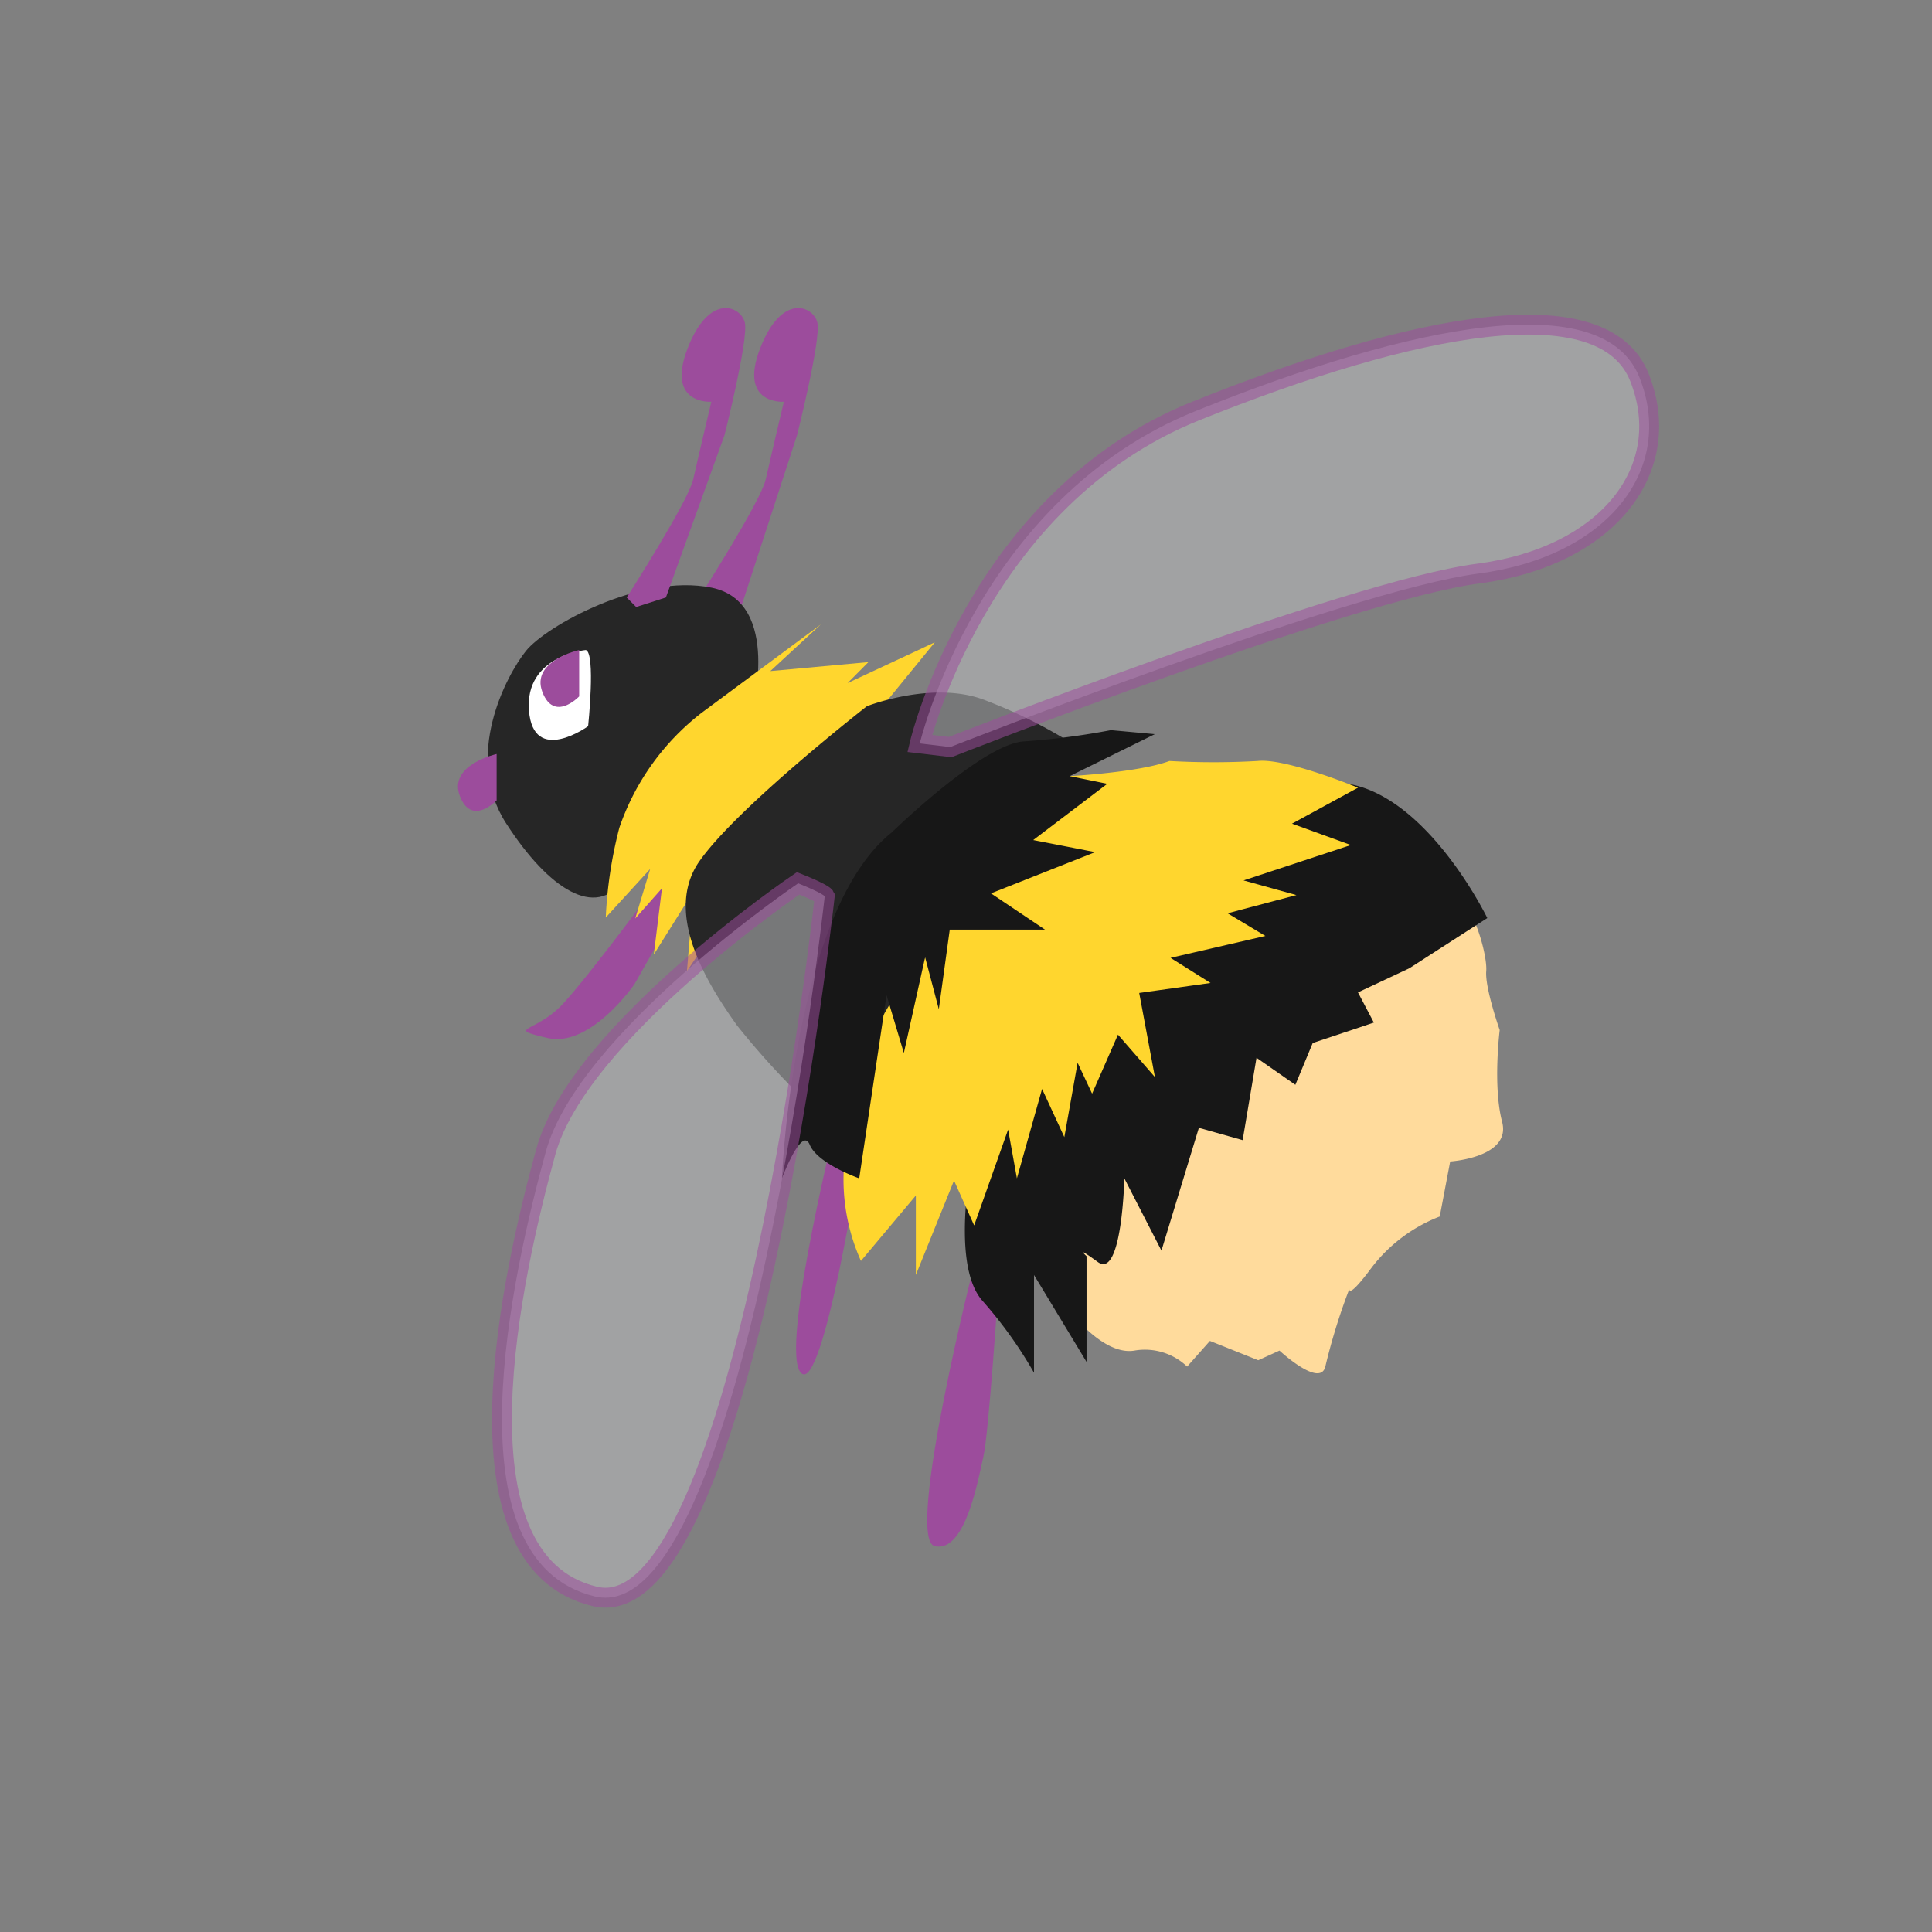 <svg id="word" xmlns="http://www.w3.org/2000/svg" viewBox="0 0 160 160"><rect x="0" y="0" width="160" height="160" fill="#808080" stroke="none"/><defs><style>.cls-1{fill:#9c4c9c;}.cls-2{fill:#ffdb9c;}.cls-3{fill:#171717;}.cls-4{fill:#262626;}.cls-5{fill:#ffd62e;}.cls-6{fill:#bfc0c2;stroke:#9c4c9c;stroke-miterlimit:10;stroke-width:1.645px;opacity:0.53;}.cls-7{fill:#fff;}</style></defs><path class="cls-1" d="M57.908,49.48s5.106-7.975,5.508-9.779,1.5-6.43,1.5-6.43-3.765.272-1.976-4.392,4.42-3.542,4.749-2.168-1.681,9.33-1.681,9.33L61.291,50.533H57.872Z"/><path class="cls-1" d="M54.436,73.154s-5.564,7.547-7.811,9.975-4.868,1.974-1.3,2.83S52.546,81.5,52.546,81.5l4.215-7.425Z"/><path class="cls-1" d="M69.562,91.645s-5.067,20.091-3.235,22.046S71.3,95.333,71.3,95.333Z"/><path class="cls-1" d="M80.793,104.232s-5.91,23.257-3.372,23.816,3.589-5.563,4.023-7.434S82.676,106.7,82.676,106.7Z"/><path class="cls-2" d="M88.267,108.164s2.951,4.138,5.676,3.688a5.07,5.07,0,0,1,4.37,1.324l1.888-2.126,4,1.6,1.761-.8s3.445,3.2,3.814,1.25a50.671,50.671,0,0,1,1.894-6.15c.507-1.479-.869,1.726,1.751-1.74a12.98,12.98,0,0,1,5.812-4.464l.865-4.557s5.08-.319,4.3-3.286-.2-7.6-.2-7.6-1.231-3.5-1.115-4.876-1.191-6.043-2.73-6.188-18.82,7.247-18.82,7.247L88.478,100.363Z"/><path class="cls-3" d="M80.793,94.365s-2.322,10.03.546,13.333a35.779,35.779,0,0,1,4.293,5.99v-8.1l4.35,7.2v-8.758s-1.064-.972.938.487,2.194-6.929,2.194-6.929l3.072,5.983,3.1-10.17,3.625,1.02,1.148-6.821,3.217,2.238,1.437-3.46,5.064-1.693-1.315-2.5,4.26-2,6.449-4.155s-6.2-12.8-14.259-11.058S86.15,86.627,86.15,86.627Z"/><path class="cls-4" d="M62.23,59.154s2.6-9.294-3.307-10.489-13.741,3.208-15.369,5.244-5.206,8.74-1.645,14.27,7.442,7.9,9.683,4.734S62.23,59.154,62.23,59.154Z"/><path class="cls-5" d="M58.124,59.017a20.371,20.371,0,0,0-6.834,9.537,35.875,35.875,0,0,0-1.123,7.433l3.677-4.021-1.236,4.1,2.213-2.5-.675,5.481,3.3-5.26-.557,6.637s5.377-7.826,4.9-8.582.966,1.18.966,1.18l2.639-3.51,1.621.459-.168-3.613,6.083-1.633-2.52-1.547,5.28-3.143L72.3,59.462l5.117-6.268L70.193,56.57l1.726-1.738-8.125.745,4.178-3.862Z"/><path class="cls-1" d="M41.128,62.444s-4.02.892-3.052,3.462,3.052.379,3.052.379Z"/><path class="cls-1" d="M51.9,49.48s5.106-7.975,5.509-9.779,1.5-6.43,1.5-6.43-3.764.272-1.976-4.392,4.421-3.542,4.749-2.168S60,36.041,60,36.041L55.147,49.48l-2.461.789Z"/><path class="cls-4" d="M71.792,58.486s5.572-2.2,9.875-.465a41.356,41.356,0,0,1,6.538,3.19L68.126,92.505a66.823,66.823,0,0,1-7.088-7.58c-2.141-3.02-6.221-9.132-3.129-13.581S71.792,58.486,71.792,58.486Z"/><path class="cls-5" d="M96.847,63.022a64.588,64.588,0,0,0,7.3,0c2.337-.26,8.318,2.21,8.318,2.21l-5.467,2.981,4.877,1.769-8.889,2.931,4.377,1.214-5.7,1.508,3.131,1.876-7.853,1.815,3.309,2.078-5.905.828,1.3,6.965-3.06-3.511-2.142,4.885-1.2-2.555-1.1,6.156L86.3,90.179l-2.084,7.406-.728-4.038-2.813,7.937-1.668-3.718-3.16,7.818V99.008L71.3,104.425a16.462,16.462,0,0,1-1.4-7.933c.253-4.805,2.034-11.119,4.374-14.165S88.582,64.276,88.582,64.276,94.324,63.971,96.847,63.022Z"/><path class="cls-6" d="M76.17,61.569S80.976,41.3,99.018,34.041s33.771-10.339,36.76-2.769S133.166,46.1,122.424,47.5,78.693,61.869,78.693,61.869Z"/><path class="cls-7" d="M48.517,53.831s-5.075.458-4.711,5.019,4.9,1.291,4.9,1.291S49.339,54.087,48.517,53.831Z"/><path class="cls-3" d="M73.844,68.944S81.387,61.585,84.8,61.4a60.971,60.971,0,0,0,7.2-.933l3.639.332-7.052,3.479,3.114.633-6.133,4.66,5.13,1-8.629,3.415,4.473,3H78.655l-.906,6.591-1.135-4.3-1.761,7.926-1.432-4.789L71.157,97.585s-3.445-1.2-4.1-2.787-2.3,2.787-2.3,2.787S65.67,75.451,73.844,68.944Z"/><path class="cls-1" d="M47.965,53.831s-4.021.892-3.053,3.462,3.053.379,3.053.379Z"/><path class="cls-6" d="M66.1,73.154S47.915,85.481,45.2,95.384s-8.282,33.888,4.072,36.827S68.3,74.231,68.3,74.231,68.165,73.983,66.1,73.154Z"/></svg>